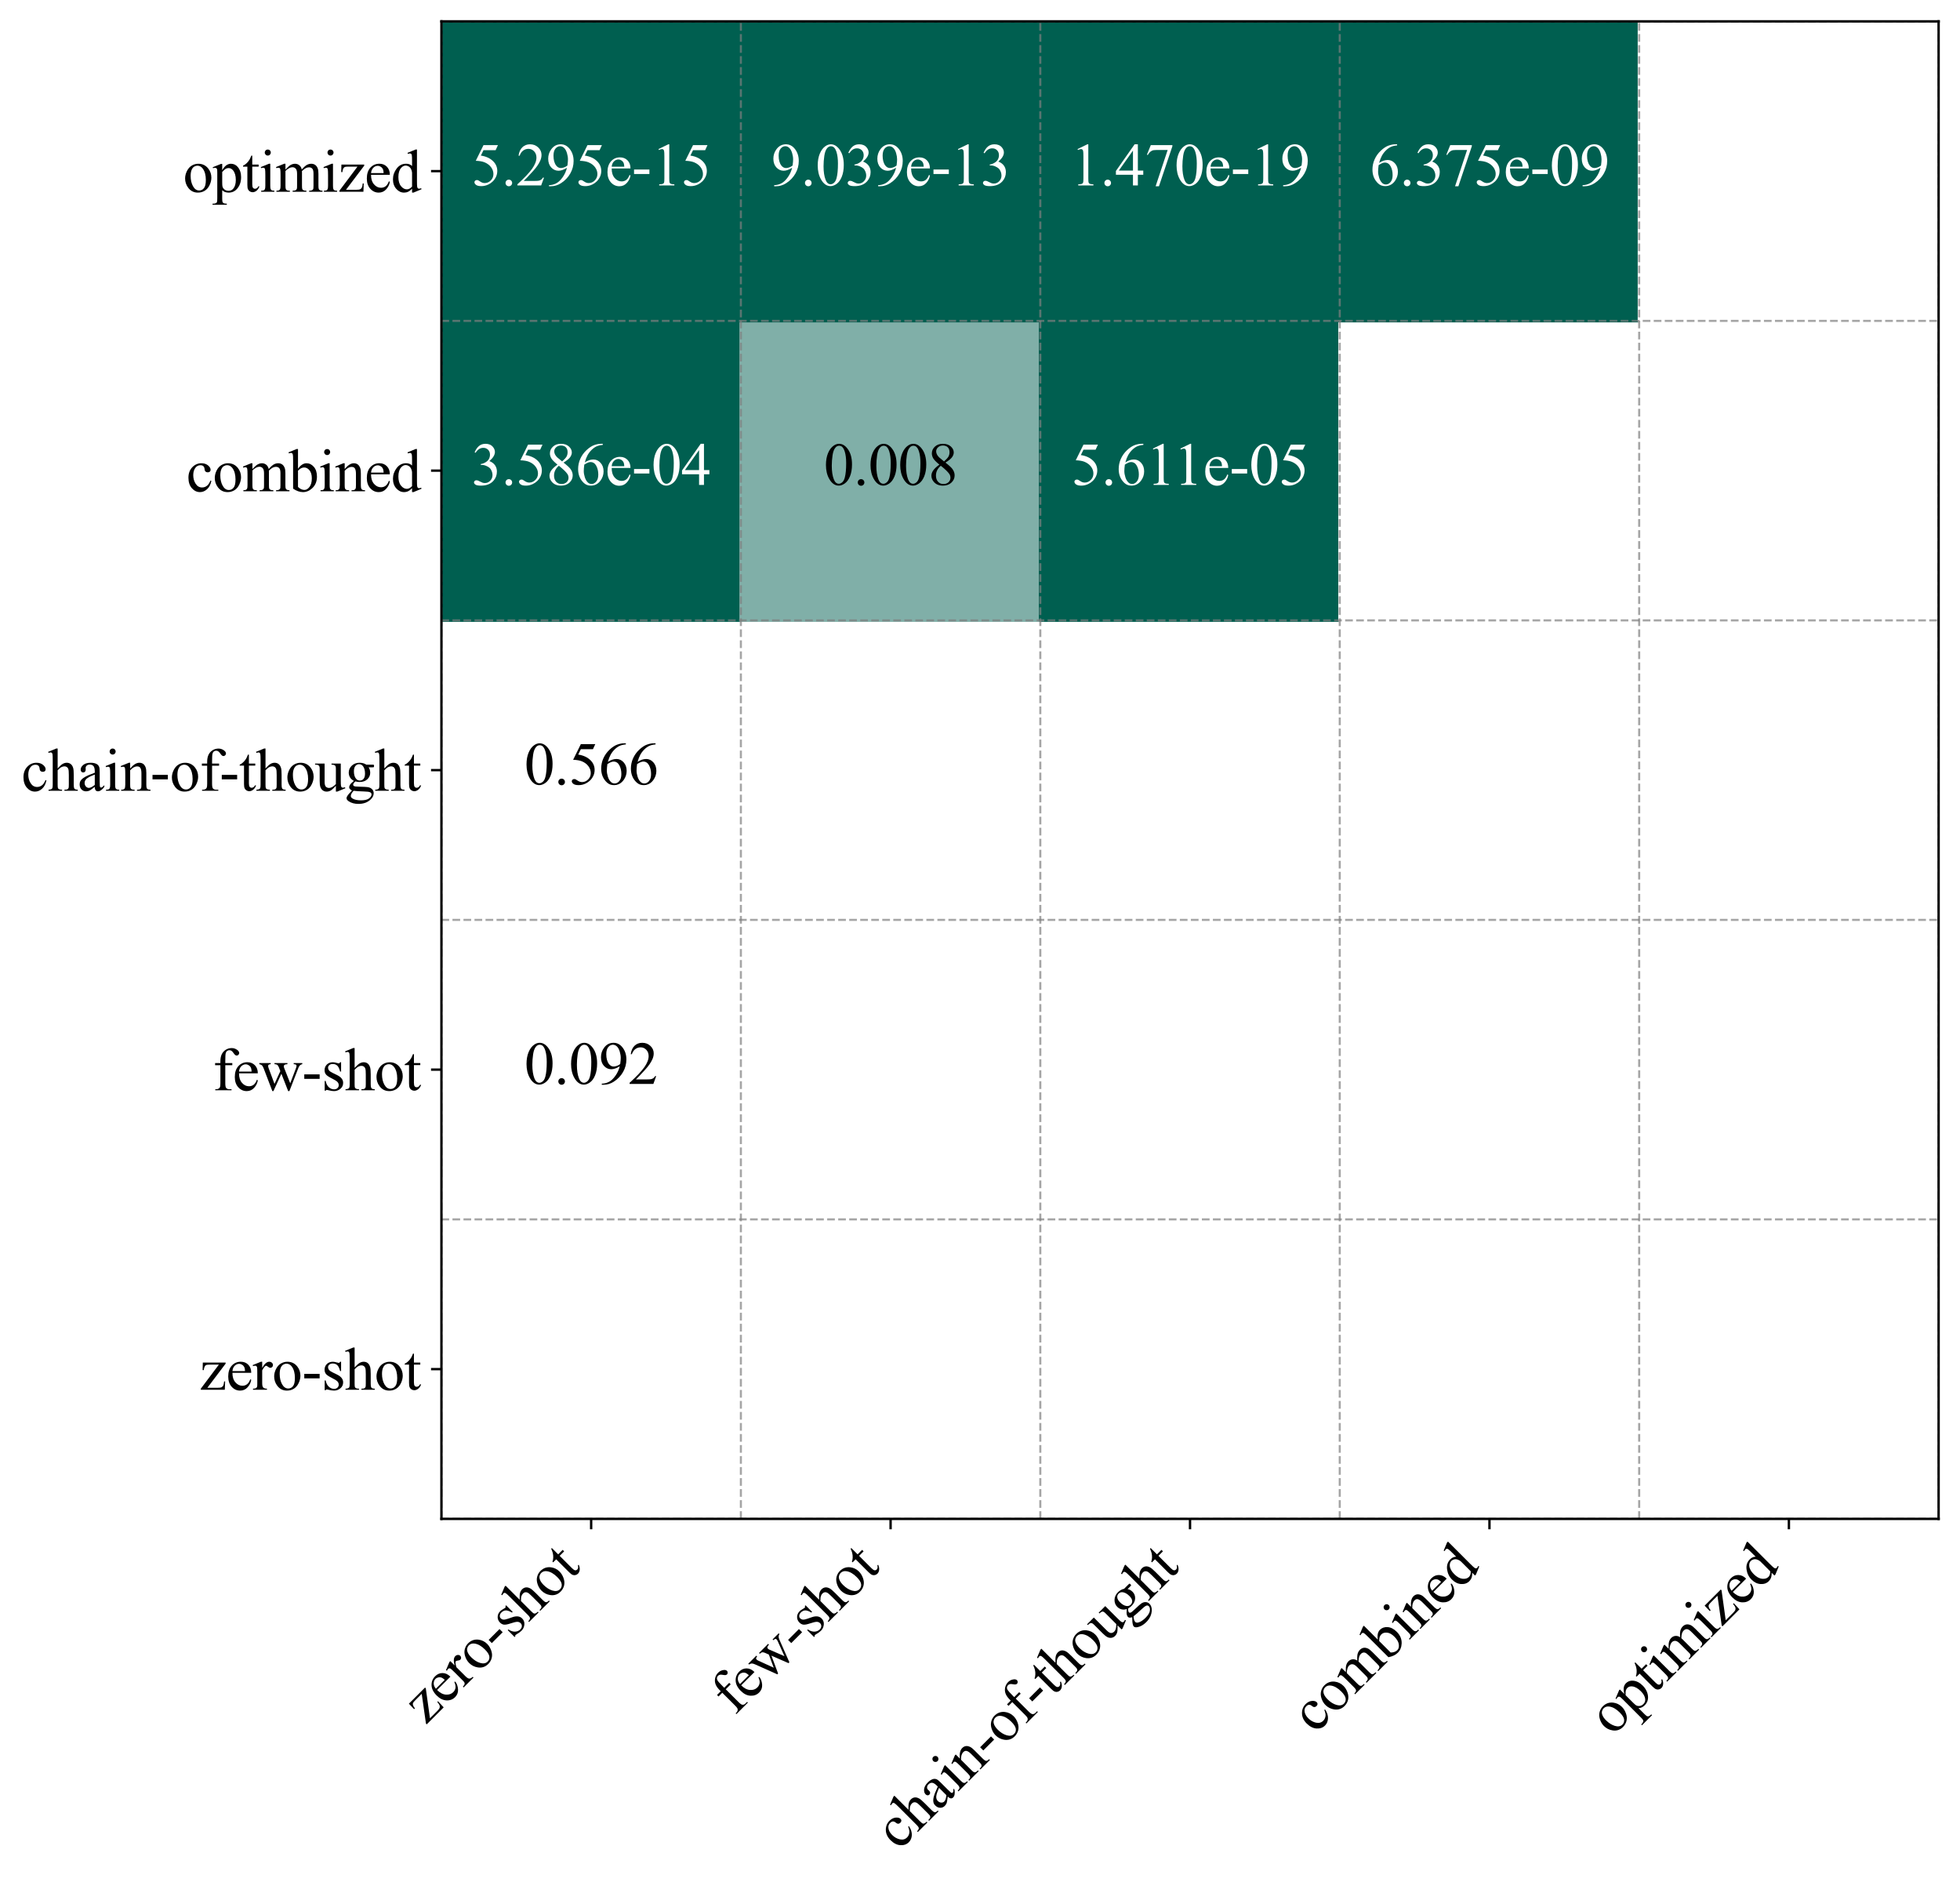 <?xml version="1.0" encoding="utf-8" standalone="no"?>
<!DOCTYPE svg PUBLIC "-//W3C//DTD SVG 1.1//EN"
  "http://www.w3.org/Graphics/SVG/1.1/DTD/svg11.dtd">
<svg xmlns:xlink="http://www.w3.org/1999/xlink" width="659.803pt" height="633.309pt" viewBox="0 0 659.803 633.309" xmlns="http://www.w3.org/2000/svg" version="1.1">
 <defs>
  <style type="text/css">*{stroke-linejoin: round; stroke-linecap: butt}</style>
 </defs>
 <g id="figure_1">
  <g id="patch_1">
   <path d="M 0 633.309 
L 659.803 633.309 
L 659.803 0 
L 0 0 
z
" style="fill: #ffffff"/>
  </g>
  <g id="axes_1">
   <g id="patch_2">
    <path d="M 148.603 511.2 
L 652.603 511.2 
L 652.603 7.2 
L 148.603 7.2 
z
" style="fill: #ffffff"/>
   </g>
   <g id="patch_3">
    <path d="M 148.603 511.2 
L 249.403 511.2 
L 249.403 410.4 
L 148.603 410.4 
z
" clip-path="url(#p867f0e11ac)" style="fill: #ffffff; stroke: #ffffff; stroke-linejoin: miter"/>
   </g>
   <g id="patch_4">
    <path d="M 249.403 511.2 
L 350.203 511.2 
L 350.203 410.4 
L 249.403 410.4 
z
" clip-path="url(#p867f0e11ac)" style="fill: #ffffff; stroke: #ffffff; stroke-linejoin: miter"/>
   </g>
   <g id="patch_5">
    <path d="M 350.203 511.2 
L 451.003 511.2 
L 451.003 410.4 
L 350.203 410.4 
z
" clip-path="url(#p867f0e11ac)" style="fill: #ffffff; stroke: #ffffff; stroke-linejoin: miter"/>
   </g>
   <g id="patch_6">
    <path d="M 451.003 511.2 
L 551.803 511.2 
L 551.803 410.4 
L 451.003 410.4 
z
" clip-path="url(#p867f0e11ac)" style="fill: #ffffff; stroke: #ffffff; stroke-linejoin: miter"/>
   </g>
   <g id="patch_7">
    <path d="M 551.803 511.2 
L 652.603 511.2 
L 652.603 410.4 
L 551.803 410.4 
z
" clip-path="url(#p867f0e11ac)" style="fill: #ffffff; stroke: #ffffff; stroke-linejoin: miter"/>
   </g>
   <g id="patch_8">
    <path d="M 148.603 410.4 
L 249.403 410.4 
L 249.403 309.6 
L 148.603 309.6 
z
" clip-path="url(#p867f0e11ac)" style="fill: #ffffff; stroke: #ffffff; stroke-linejoin: miter"/>
   </g>
   <g id="patch_9">
    <path d="M 249.403 410.4 
L 350.203 410.4 
L 350.203 309.6 
L 249.403 309.6 
z
" clip-path="url(#p867f0e11ac)" style="fill: #ffffff; stroke: #ffffff; stroke-linejoin: miter"/>
   </g>
   <g id="patch_10">
    <path d="M 350.203 410.4 
L 451.003 410.4 
L 451.003 309.6 
L 350.203 309.6 
z
" clip-path="url(#p867f0e11ac)" style="fill: #ffffff; stroke: #ffffff; stroke-linejoin: miter"/>
   </g>
   <g id="patch_11">
    <path d="M 451.003 410.4 
L 551.803 410.4 
L 551.803 309.6 
L 451.003 309.6 
z
" clip-path="url(#p867f0e11ac)" style="fill: #ffffff; stroke: #ffffff; stroke-linejoin: miter"/>
   </g>
   <g id="patch_12">
    <path d="M 551.803 410.4 
L 652.603 410.4 
L 652.603 309.6 
L 551.803 309.6 
z
" clip-path="url(#p867f0e11ac)" style="fill: #ffffff; stroke: #ffffff; stroke-linejoin: miter"/>
   </g>
   <g id="patch_13">
    <path d="M 148.603 309.6 
L 249.403 309.6 
L 249.403 208.8 
L 148.603 208.8 
z
" clip-path="url(#p867f0e11ac)" style="fill: #ffffff; stroke: #ffffff; stroke-linejoin: miter"/>
   </g>
   <g id="patch_14">
    <path d="M 249.403 309.6 
L 350.203 309.6 
L 350.203 208.8 
L 249.403 208.8 
z
" clip-path="url(#p867f0e11ac)" style="fill: #ffffff; stroke: #ffffff; stroke-linejoin: miter"/>
   </g>
   <g id="patch_15">
    <path d="M 350.203 309.6 
L 451.003 309.6 
L 451.003 208.8 
L 350.203 208.8 
z
" clip-path="url(#p867f0e11ac)" style="fill: #ffffff; stroke: #ffffff; stroke-linejoin: miter"/>
   </g>
   <g id="patch_16">
    <path d="M 451.003 309.6 
L 551.803 309.6 
L 551.803 208.8 
L 451.003 208.8 
z
" clip-path="url(#p867f0e11ac)" style="fill: #ffffff; stroke: #ffffff; stroke-linejoin: miter"/>
   </g>
   <g id="patch_17">
    <path d="M 551.803 309.6 
L 652.603 309.6 
L 652.603 208.8 
L 551.803 208.8 
z
" clip-path="url(#p867f0e11ac)" style="fill: #ffffff; stroke: #ffffff; stroke-linejoin: miter"/>
   </g>
   <g id="patch_18">
    <path d="M 148.603 208.8 
L 249.403 208.8 
L 249.403 108 
L 148.603 108 
z
" clip-path="url(#p867f0e11ac)" style="fill: #005f50; stroke: #005f50; stroke-linejoin: miter"/>
   </g>
   <g id="patch_19">
    <path d="M 249.403 208.8 
L 350.203 208.8 
L 350.203 108 
L 249.403 108 
z
" clip-path="url(#p867f0e11ac)" style="fill: #80afa8; stroke: #80afa8; stroke-linejoin: miter"/>
   </g>
   <g id="patch_20">
    <path d="M 350.203 208.8 
L 451.003 208.8 
L 451.003 108 
L 350.203 108 
z
" clip-path="url(#p867f0e11ac)" style="fill: #005f50; stroke: #005f50; stroke-linejoin: miter"/>
   </g>
   <g id="patch_21">
    <path d="M 451.003 208.8 
L 551.803 208.8 
L 551.803 108 
L 451.003 108 
z
" clip-path="url(#p867f0e11ac)" style="fill: #ffffff; stroke: #ffffff; stroke-linejoin: miter"/>
   </g>
   <g id="patch_22">
    <path d="M 551.803 208.8 
L 652.603 208.8 
L 652.603 108 
L 551.803 108 
z
" clip-path="url(#p867f0e11ac)" style="fill: #ffffff; stroke: #ffffff; stroke-linejoin: miter"/>
   </g>
   <g id="patch_23">
    <path d="M 148.603 108 
L 249.403 108 
L 249.403 7.2 
L 148.603 7.2 
z
" clip-path="url(#p867f0e11ac)" style="fill: #005f50; stroke: #005f50; stroke-linejoin: miter"/>
   </g>
   <g id="patch_24">
    <path d="M 249.403 108 
L 350.203 108 
L 350.203 7.2 
L 249.403 7.2 
z
" clip-path="url(#p867f0e11ac)" style="fill: #005f50; stroke: #005f50; stroke-linejoin: miter"/>
   </g>
   <g id="patch_25">
    <path d="M 350.203 108 
L 451.003 108 
L 451.003 7.2 
L 350.203 7.2 
z
" clip-path="url(#p867f0e11ac)" style="fill: #005f50; stroke: #005f50; stroke-linejoin: miter"/>
   </g>
   <g id="patch_26">
    <path d="M 451.003 108 
L 551.803 108 
L 551.803 7.2 
L 451.003 7.2 
z
" clip-path="url(#p867f0e11ac)" style="fill: #005f50; stroke: #005f50; stroke-linejoin: miter"/>
   </g>
   <g id="patch_27">
    <path d="M 551.803 108 
L 652.603 108 
L 652.603 7.2 
L 551.803 7.2 
z
" clip-path="url(#p867f0e11ac)" style="fill: #ffffff; stroke: #ffffff; stroke-linejoin: miter"/>
   </g>
   <g id="matplotlib.axis_1">
    <g id="xtick_1">
     <g id="line2d_1">
      <defs>
       <path id="m996f73c97c" d="M 0 0 
L 0 3.5 
" style="stroke: #000000; stroke-width: 0.8"/>
      </defs>
      <g>
       <use xlink:href="#m996f73c97c" x="199.003" y="511.2" style="stroke: #000000; stroke-width: 0.8"/>
      </g>
     </g>
     <g id="text_1">
      <!-- zero-shot -->
      <g transform="translate(143.358 580.64) rotate(-45) scale(0.2 -0.2)">
       <defs>
        <path id="TimesNewRomanPSMT-7a" d="M 2688 878 
L 2653 0 
L 128 0 
L 128 113 
L 2028 2644 
L 1091 2644 
Q 788 2644 694 2605 
Q 600 2566 541 2456 
Q 456 2300 444 2069 
L 319 2069 
L 338 2863 
L 2738 2863 
L 2738 2747 
L 819 209 
L 1863 209 
Q 2191 209 2308 264 
Q 2425 319 2497 456 
Q 2547 556 2581 878 
L 2688 878 
z
" transform="scale(0.016)"/>
        <path id="TimesNewRomanPSMT-65" d="M 681 1784 
Q 678 1147 991 784 
Q 1303 422 1725 422 
Q 2006 422 2214 576 
Q 2422 731 2563 1106 
L 2659 1044 
Q 2594 616 2278 264 
Q 1963 -88 1488 -88 
Q 972 -88 605 314 
Q 238 716 238 1394 
Q 238 2128 614 2539 
Q 991 2950 1559 2950 
Q 2041 2950 2350 2633 
Q 2659 2316 2659 1784 
L 681 1784 
z
M 681 1966 
L 2006 1966 
Q 1991 2241 1941 2353 
Q 1863 2528 1708 2628 
Q 1553 2728 1384 2728 
Q 1125 2728 920 2526 
Q 716 2325 681 1966 
z
" transform="scale(0.016)"/>
        <path id="TimesNewRomanPSMT-72" d="M 1038 2947 
L 1038 2303 
Q 1397 2947 1775 2947 
Q 1947 2947 2059 2842 
Q 2172 2738 2172 2600 
Q 2172 2478 2090 2393 
Q 2009 2309 1897 2309 
Q 1788 2309 1652 2417 
Q 1516 2525 1450 2525 
Q 1394 2525 1328 2463 
Q 1188 2334 1038 2041 
L 1038 669 
Q 1038 431 1097 309 
Q 1138 225 1241 169 
Q 1344 113 1538 113 
L 1538 0 
L 72 0 
L 72 113 
Q 291 113 397 181 
Q 475 231 506 341 
Q 522 394 522 644 
L 522 1753 
Q 522 2253 501 2348 
Q 481 2444 426 2487 
Q 372 2531 291 2531 
Q 194 2531 72 2484 
L 41 2597 
L 906 2947 
L 1038 2947 
z
" transform="scale(0.016)"/>
        <path id="TimesNewRomanPSMT-6f" d="M 1600 2947 
Q 2250 2947 2644 2453 
Q 2978 2031 2978 1484 
Q 2978 1100 2793 706 
Q 2609 313 2286 112 
Q 1963 -88 1566 -88 
Q 919 -88 538 428 
Q 216 863 216 1403 
Q 216 1797 411 2186 
Q 606 2575 925 2761 
Q 1244 2947 1600 2947 
z
M 1503 2744 
Q 1338 2744 1170 2645 
Q 1003 2547 900 2300 
Q 797 2053 797 1666 
Q 797 1041 1045 587 
Q 1294 134 1700 134 
Q 2003 134 2200 384 
Q 2397 634 2397 1244 
Q 2397 2006 2069 2444 
Q 1847 2744 1503 2744 
z
" transform="scale(0.016)"/>
        <path id="TimesNewRomanPSMT-2d" d="M 259 1672 
L 1875 1672 
L 1875 1200 
L 259 1200 
L 259 1672 
z
" transform="scale(0.016)"/>
        <path id="TimesNewRomanPSMT-73" d="M 2050 2947 
L 2050 1972 
L 1947 1972 
Q 1828 2431 1642 2597 
Q 1456 2763 1169 2763 
Q 950 2763 815 2647 
Q 681 2531 681 2391 
Q 681 2216 781 2091 
Q 878 1963 1175 1819 
L 1631 1597 
Q 2266 1288 2266 781 
Q 2266 391 1970 151 
Q 1675 -88 1309 -88 
Q 1047 -88 709 6 
Q 606 38 541 38 
Q 469 38 428 -44 
L 325 -44 
L 325 978 
L 428 978 
Q 516 541 762 319 
Q 1009 97 1316 97 
Q 1531 97 1667 223 
Q 1803 350 1803 528 
Q 1803 744 1651 891 
Q 1500 1038 1047 1263 
Q 594 1488 453 1669 
Q 313 1847 313 2119 
Q 313 2472 555 2709 
Q 797 2947 1181 2947 
Q 1350 2947 1591 2875 
Q 1750 2828 1803 2828 
Q 1853 2828 1881 2850 
Q 1909 2872 1947 2947 
L 2050 2947 
z
" transform="scale(0.016)"/>
        <path id="TimesNewRomanPSMT-68" d="M 1041 4444 
L 1041 2350 
Q 1388 2731 1591 2839 
Q 1794 2947 1997 2947 
Q 2241 2947 2416 2812 
Q 2591 2678 2675 2391 
Q 2734 2191 2734 1659 
L 2734 647 
Q 2734 375 2778 275 
Q 2809 200 2884 156 
Q 2959 113 3159 113 
L 3159 0 
L 1753 0 
L 1753 113 
L 1819 113 
Q 2019 113 2097 173 
Q 2175 234 2206 353 
Q 2216 403 2216 647 
L 2216 1659 
Q 2216 2128 2167 2275 
Q 2119 2422 2012 2495 
Q 1906 2569 1756 2569 
Q 1603 2569 1437 2487 
Q 1272 2406 1041 2159 
L 1041 647 
Q 1041 353 1073 281 
Q 1106 209 1195 161 
Q 1284 113 1503 113 
L 1503 0 
L 84 0 
L 84 113 
Q 275 113 384 172 
Q 447 203 484 290 
Q 522 378 522 647 
L 522 3238 
Q 522 3728 498 3840 
Q 475 3953 426 3993 
Q 378 4034 297 4034 
Q 231 4034 84 3984 
L 41 4094 
L 897 4444 
L 1041 4444 
z
" transform="scale(0.016)"/>
        <path id="TimesNewRomanPSMT-74" d="M 1031 3803 
L 1031 2863 
L 1700 2863 
L 1700 2644 
L 1031 2644 
L 1031 788 
Q 1031 509 1111 412 
Q 1191 316 1316 316 
Q 1419 316 1516 380 
Q 1613 444 1666 569 
L 1788 569 
Q 1678 263 1478 108 
Q 1278 -47 1066 -47 
Q 922 -47 784 33 
Q 647 113 581 261 
Q 516 409 516 719 
L 516 2644 
L 63 2644 
L 63 2747 
Q 234 2816 414 2980 
Q 594 3144 734 3369 
Q 806 3488 934 3803 
L 1031 3803 
z
" transform="scale(0.016)"/>
       </defs>
       <use xlink:href="#TimesNewRomanPSMT-7a"/>
       <use xlink:href="#TimesNewRomanPSMT-65" x="44.385"/>
       <use xlink:href="#TimesNewRomanPSMT-72" x="88.77"/>
       <use xlink:href="#TimesNewRomanPSMT-6f" x="122.07"/>
       <use xlink:href="#TimesNewRomanPSMT-2d" x="172.07"/>
       <use xlink:href="#TimesNewRomanPSMT-73" x="205.371"/>
       <use xlink:href="#TimesNewRomanPSMT-68" x="244.287"/>
       <use xlink:href="#TimesNewRomanPSMT-6f" x="294.287"/>
       <use xlink:href="#TimesNewRomanPSMT-74" x="344.287"/>
      </g>
     </g>
    </g>
    <g id="xtick_2">
     <g id="line2d_2">
      <g>
       <use xlink:href="#m996f73c97c" x="299.803" y="511.2" style="stroke: #000000; stroke-width: 0.8"/>
      </g>
     </g>
     <g id="text_2">
      <!-- few-shot -->
      <g transform="translate(247.294 577.504) rotate(-45) scale(0.2 -0.2)">
       <defs>
        <path id="TimesNewRomanPSMT-66" d="M 1319 2638 
L 1319 756 
Q 1319 356 1406 250 
Q 1522 113 1716 113 
L 1975 113 
L 1975 0 
L 266 0 
L 266 113 
L 394 113 
Q 519 113 622 175 
Q 725 238 764 344 
Q 803 450 803 756 
L 803 2638 
L 247 2638 
L 247 2863 
L 803 2863 
L 803 3050 
Q 803 3478 940 3775 
Q 1078 4072 1361 4255 
Q 1644 4438 1997 4438 
Q 2325 4438 2600 4225 
Q 2781 4084 2781 3909 
Q 2781 3816 2700 3733 
Q 2619 3650 2525 3650 
Q 2453 3650 2373 3701 
Q 2294 3753 2178 3923 
Q 2063 4094 1966 4153 
Q 1869 4213 1750 4213 
Q 1606 4213 1506 4136 
Q 1406 4059 1362 3898 
Q 1319 3738 1319 3069 
L 1319 2863 
L 2056 2863 
L 2056 2638 
L 1319 2638 
z
" transform="scale(0.016)"/>
        <path id="TimesNewRomanPSMT-77" d="M 41 2863 
L 1241 2863 
L 1241 2747 
Q 1075 2734 1023 2687 
Q 972 2641 972 2553 
Q 972 2456 1025 2319 
L 1638 672 
L 2253 2013 
L 2091 2434 
Q 2016 2622 1894 2694 
Q 1825 2738 1638 2747 
L 1638 2863 
L 3000 2863 
L 3000 2747 
Q 2775 2738 2681 2666 
Q 2619 2616 2619 2506 
Q 2619 2444 2644 2378 
L 3294 734 
L 3897 2319 
Q 3959 2488 3959 2588 
Q 3959 2647 3898 2694 
Q 3838 2741 3659 2747 
L 3659 2863 
L 4563 2863 
L 4563 2747 
Q 4291 2706 4163 2378 
L 3206 -88 
L 3078 -88 
L 2363 1741 
L 1528 -88 
L 1413 -88 
L 494 2319 
Q 403 2547 315 2626 
Q 228 2706 41 2747 
L 41 2863 
z
" transform="scale(0.016)"/>
       </defs>
       <use xlink:href="#TimesNewRomanPSMT-66"/>
       <use xlink:href="#TimesNewRomanPSMT-65" x="33.301"/>
       <use xlink:href="#TimesNewRomanPSMT-77" x="77.686"/>
       <use xlink:href="#TimesNewRomanPSMT-2d" x="149.902"/>
       <use xlink:href="#TimesNewRomanPSMT-73" x="183.203"/>
       <use xlink:href="#TimesNewRomanPSMT-68" x="222.119"/>
       <use xlink:href="#TimesNewRomanPSMT-6f" x="272.119"/>
       <use xlink:href="#TimesNewRomanPSMT-74" x="322.119"/>
      </g>
     </g>
    </g>
    <g id="xtick_3">
     <g id="line2d_3">
      <g>
       <use xlink:href="#m996f73c97c" x="400.603" y="511.2" style="stroke: #000000; stroke-width: 0.8"/>
      </g>
     </g>
     <g id="text_3">
      <!-- chain-of-thought -->
      <g transform="translate(302.514 623.057) rotate(-45) scale(0.2 -0.2)">
       <defs>
        <path id="TimesNewRomanPSMT-63" d="M 2631 1088 
Q 2516 522 2178 217 
Q 1841 -88 1431 -88 
Q 944 -88 581 321 
Q 219 731 219 1428 
Q 219 2103 620 2525 
Q 1022 2947 1584 2947 
Q 2006 2947 2278 2723 
Q 2550 2500 2550 2259 
Q 2550 2141 2473 2067 
Q 2397 1994 2259 1994 
Q 2075 1994 1981 2113 
Q 1928 2178 1911 2362 
Q 1894 2547 1784 2644 
Q 1675 2738 1481 2738 
Q 1169 2738 978 2506 
Q 725 2200 725 1697 
Q 725 1184 976 792 
Q 1228 400 1656 400 
Q 1963 400 2206 609 
Q 2378 753 2541 1131 
L 2631 1088 
z
" transform="scale(0.016)"/>
        <path id="TimesNewRomanPSMT-61" d="M 1822 413 
Q 1381 72 1269 19 
Q 1100 -59 909 -59 
Q 613 -59 420 144 
Q 228 347 228 678 
Q 228 888 322 1041 
Q 450 1253 767 1440 
Q 1084 1628 1822 1897 
L 1822 2009 
Q 1822 2438 1686 2597 
Q 1550 2756 1291 2756 
Q 1094 2756 978 2650 
Q 859 2544 859 2406 
L 866 2225 
Q 866 2081 792 2003 
Q 719 1925 600 1925 
Q 484 1925 411 2006 
Q 338 2088 338 2228 
Q 338 2497 613 2722 
Q 888 2947 1384 2947 
Q 1766 2947 2009 2819 
Q 2194 2722 2281 2516 
Q 2338 2381 2338 1966 
L 2338 994 
Q 2338 584 2353 492 
Q 2369 400 2405 369 
Q 2441 338 2488 338 
Q 2538 338 2575 359 
Q 2641 400 2828 588 
L 2828 413 
Q 2478 -56 2159 -56 
Q 2006 -56 1915 50 
Q 1825 156 1822 413 
z
M 1822 616 
L 1822 1706 
Q 1350 1519 1213 1441 
Q 966 1303 859 1153 
Q 753 1003 753 825 
Q 753 600 887 451 
Q 1022 303 1197 303 
Q 1434 303 1822 616 
z
" transform="scale(0.016)"/>
        <path id="TimesNewRomanPSMT-69" d="M 928 4444 
Q 1059 4444 1151 4351 
Q 1244 4259 1244 4128 
Q 1244 3997 1151 3903 
Q 1059 3809 928 3809 
Q 797 3809 703 3903 
Q 609 3997 609 4128 
Q 609 4259 701 4351 
Q 794 4444 928 4444 
z
M 1188 2947 
L 1188 647 
Q 1188 378 1227 289 
Q 1266 200 1342 156 
Q 1419 113 1622 113 
L 1622 0 
L 231 0 
L 231 113 
Q 441 113 512 153 
Q 584 194 626 287 
Q 669 381 669 647 
L 669 1750 
Q 669 2216 641 2353 
Q 619 2453 572 2492 
Q 525 2531 444 2531 
Q 356 2531 231 2484 
L 188 2597 
L 1050 2947 
L 1188 2947 
z
" transform="scale(0.016)"/>
        <path id="TimesNewRomanPSMT-6e" d="M 1034 2341 
Q 1538 2947 1994 2947 
Q 2228 2947 2397 2830 
Q 2566 2713 2666 2444 
Q 2734 2256 2734 1869 
L 2734 647 
Q 2734 375 2778 278 
Q 2813 200 2889 156 
Q 2966 113 3172 113 
L 3172 0 
L 1756 0 
L 1756 113 
L 1816 113 
Q 2016 113 2095 173 
Q 2175 234 2206 353 
Q 2219 400 2219 647 
L 2219 1819 
Q 2219 2209 2117 2386 
Q 2016 2563 1775 2563 
Q 1403 2563 1034 2156 
L 1034 647 
Q 1034 356 1069 288 
Q 1113 197 1189 155 
Q 1266 113 1500 113 
L 1500 0 
L 84 0 
L 84 113 
L 147 113 
Q 366 113 442 223 
Q 519 334 519 647 
L 519 1709 
Q 519 2225 495 2337 
Q 472 2450 423 2490 
Q 375 2531 294 2531 
Q 206 2531 84 2484 
L 38 2597 
L 900 2947 
L 1034 2947 
L 1034 2341 
z
" transform="scale(0.016)"/>
        <path id="TimesNewRomanPSMT-75" d="M 2709 2863 
L 2709 1128 
Q 2709 631 2732 520 
Q 2756 409 2807 365 
Q 2859 322 2928 322 
Q 3025 322 3147 375 
L 3191 266 
L 2334 -88 
L 2194 -88 
L 2194 519 
Q 1825 119 1631 15 
Q 1438 -88 1222 -88 
Q 981 -88 804 51 
Q 628 191 559 409 
Q 491 628 491 1028 
L 491 2306 
Q 491 2509 447 2587 
Q 403 2666 317 2708 
Q 231 2750 6 2747 
L 6 2863 
L 1009 2863 
L 1009 947 
Q 1009 547 1148 422 
Q 1288 297 1484 297 
Q 1619 297 1789 381 
Q 1959 466 2194 703 
L 2194 2325 
Q 2194 2569 2105 2655 
Q 2016 2741 1734 2747 
L 1734 2863 
L 2709 2863 
z
" transform="scale(0.016)"/>
        <path id="TimesNewRomanPSMT-67" d="M 966 1044 
Q 703 1172 562 1401 
Q 422 1631 422 1909 
Q 422 2334 742 2640 
Q 1063 2947 1563 2947 
Q 1972 2947 2272 2747 
L 2878 2747 
Q 3013 2747 3034 2739 
Q 3056 2731 3066 2713 
Q 3084 2684 3084 2613 
Q 3084 2531 3069 2500 
Q 3059 2484 3036 2475 
Q 3013 2466 2878 2466 
L 2506 2466 
Q 2681 2241 2681 1891 
Q 2681 1491 2375 1206 
Q 2069 922 1553 922 
Q 1341 922 1119 984 
Q 981 866 932 777 
Q 884 688 884 625 
Q 884 572 936 522 
Q 988 472 1138 450 
Q 1225 438 1575 428 
Q 2219 413 2409 384 
Q 2700 344 2873 169 
Q 3047 -6 3047 -263 
Q 3047 -616 2716 -925 
Q 2228 -1381 1444 -1381 
Q 841 -1381 425 -1109 
Q 191 -953 191 -784 
Q 191 -709 225 -634 
Q 278 -519 444 -313 
Q 466 -284 763 25 
Q 600 122 533 198 
Q 466 275 466 372 
Q 466 481 555 628 
Q 644 775 966 1044 
z
M 1509 2797 
Q 1278 2797 1122 2612 
Q 966 2428 966 2047 
Q 966 1553 1178 1281 
Q 1341 1075 1591 1075 
Q 1828 1075 1981 1253 
Q 2134 1431 2134 1813 
Q 2134 2309 1919 2591 
Q 1759 2797 1509 2797 
z
M 934 0 
Q 788 -159 713 -296 
Q 638 -434 638 -550 
Q 638 -700 819 -813 
Q 1131 -1006 1722 -1006 
Q 2284 -1006 2551 -807 
Q 2819 -609 2819 -384 
Q 2819 -222 2659 -153 
Q 2497 -84 2016 -72 
Q 1313 -53 934 0 
z
" transform="scale(0.016)"/>
       </defs>
       <use xlink:href="#TimesNewRomanPSMT-63"/>
       <use xlink:href="#TimesNewRomanPSMT-68" x="44.385"/>
       <use xlink:href="#TimesNewRomanPSMT-61" x="94.385"/>
       <use xlink:href="#TimesNewRomanPSMT-69" x="138.77"/>
       <use xlink:href="#TimesNewRomanPSMT-6e" x="166.553"/>
       <use xlink:href="#TimesNewRomanPSMT-2d" x="216.553"/>
       <use xlink:href="#TimesNewRomanPSMT-6f" x="249.854"/>
       <use xlink:href="#TimesNewRomanPSMT-66" x="299.854"/>
       <use xlink:href="#TimesNewRomanPSMT-2d" x="333.154"/>
       <use xlink:href="#TimesNewRomanPSMT-74" x="366.455"/>
       <use xlink:href="#TimesNewRomanPSMT-68" x="394.238"/>
       <use xlink:href="#TimesNewRomanPSMT-6f" x="444.238"/>
       <use xlink:href="#TimesNewRomanPSMT-75" x="494.238"/>
       <use xlink:href="#TimesNewRomanPSMT-67" x="544.238"/>
       <use xlink:href="#TimesNewRomanPSMT-68" x="594.238"/>
       <use xlink:href="#TimesNewRomanPSMT-74" x="644.238"/>
      </g>
     </g>
    </g>
    <g id="xtick_4">
     <g id="line2d_4">
      <g>
       <use xlink:href="#m996f73c97c" x="501.403" y="511.2" style="stroke: #000000; stroke-width: 0.8"/>
      </g>
     </g>
     <g id="text_4">
      <!-- combined -->
      <g transform="translate(442.609 583.789) rotate(-45) scale(0.2 -0.2)">
       <defs>
        <path id="TimesNewRomanPSMT-6d" d="M 1050 2338 
Q 1363 2650 1419 2697 
Q 1559 2816 1721 2881 
Q 1884 2947 2044 2947 
Q 2313 2947 2506 2790 
Q 2700 2634 2766 2338 
Q 3088 2713 3309 2830 
Q 3531 2947 3766 2947 
Q 3994 2947 4170 2830 
Q 4347 2713 4450 2447 
Q 4519 2266 4519 1878 
L 4519 647 
Q 4519 378 4559 278 
Q 4591 209 4675 161 
Q 4759 113 4950 113 
L 4950 0 
L 3538 0 
L 3538 113 
L 3597 113 
Q 3781 113 3884 184 
Q 3956 234 3988 344 
Q 4000 397 4000 647 
L 4000 1878 
Q 4000 2228 3916 2372 
Q 3794 2572 3525 2572 
Q 3359 2572 3192 2489 
Q 3025 2406 2788 2181 
L 2781 2147 
L 2788 2013 
L 2788 647 
Q 2788 353 2820 281 
Q 2853 209 2943 161 
Q 3034 113 3253 113 
L 3253 0 
L 1806 0 
L 1806 113 
Q 2044 113 2133 169 
Q 2222 225 2256 338 
Q 2272 391 2272 647 
L 2272 1878 
Q 2272 2228 2169 2381 
Q 2031 2581 1784 2581 
Q 1616 2581 1450 2491 
Q 1191 2353 1050 2181 
L 1050 647 
Q 1050 366 1089 281 
Q 1128 197 1204 155 
Q 1281 113 1516 113 
L 1516 0 
L 100 0 
L 100 113 
Q 297 113 375 155 
Q 453 197 493 289 
Q 534 381 534 647 
L 534 1741 
Q 534 2213 506 2350 
Q 484 2453 437 2492 
Q 391 2531 309 2531 
Q 222 2531 100 2484 
L 53 2597 
L 916 2947 
L 1050 2947 
L 1050 2338 
z
" transform="scale(0.016)"/>
        <path id="TimesNewRomanPSMT-62" d="M 984 2369 
Q 1400 2947 1881 2947 
Q 2322 2947 2650 2570 
Q 2978 2194 2978 1541 
Q 2978 778 2472 313 
Q 2038 -88 1503 -88 
Q 1253 -88 995 3 
Q 738 94 469 275 
L 469 3241 
Q 469 3728 445 3840 
Q 422 3953 372 3993 
Q 322 4034 247 4034 
Q 159 4034 28 3984 
L -16 4094 
L 844 4444 
L 984 4444 
L 984 2369 
z
M 984 2169 
L 984 456 
Q 1144 300 1314 220 
Q 1484 141 1663 141 
Q 1947 141 2192 453 
Q 2438 766 2438 1363 
Q 2438 1913 2192 2208 
Q 1947 2503 1634 2503 
Q 1469 2503 1303 2419 
Q 1178 2356 984 2169 
z
" transform="scale(0.016)"/>
        <path id="TimesNewRomanPSMT-64" d="M 2222 322 
Q 2013 103 1813 7 
Q 1613 -88 1381 -88 
Q 913 -88 563 304 
Q 213 697 213 1313 
Q 213 1928 600 2439 
Q 988 2950 1597 2950 
Q 1975 2950 2222 2709 
L 2222 3238 
Q 2222 3728 2198 3840 
Q 2175 3953 2125 3993 
Q 2075 4034 2000 4034 
Q 1919 4034 1784 3984 
L 1744 4094 
L 2597 4444 
L 2738 4444 
L 2738 1134 
Q 2738 631 2761 520 
Q 2784 409 2836 365 
Q 2888 322 2956 322 
Q 3041 322 3181 375 
L 3216 266 
L 2366 -88 
L 2222 -88 
L 2222 322 
z
M 2222 541 
L 2222 2016 
Q 2203 2228 2109 2403 
Q 2016 2578 1861 2667 
Q 1706 2756 1559 2756 
Q 1284 2756 1069 2509 
Q 784 2184 784 1559 
Q 784 928 1059 592 
Q 1334 256 1672 256 
Q 1956 256 2222 541 
z
" transform="scale(0.016)"/>
       </defs>
       <use xlink:href="#TimesNewRomanPSMT-63"/>
       <use xlink:href="#TimesNewRomanPSMT-6f" x="44.385"/>
       <use xlink:href="#TimesNewRomanPSMT-6d" x="94.385"/>
       <use xlink:href="#TimesNewRomanPSMT-62" x="172.168"/>
       <use xlink:href="#TimesNewRomanPSMT-69" x="222.168"/>
       <use xlink:href="#TimesNewRomanPSMT-6e" x="249.951"/>
       <use xlink:href="#TimesNewRomanPSMT-65" x="299.951"/>
       <use xlink:href="#TimesNewRomanPSMT-64" x="344.336"/>
      </g>
     </g>
    </g>
    <g id="xtick_5">
     <g id="line2d_5">
      <g>
       <use xlink:href="#m996f73c97c" x="602.203" y="511.2" style="stroke: #000000; stroke-width: 0.8"/>
      </g>
     </g>
     <g id="text_5">
      <!-- optimized -->
      <g transform="translate(542.623 584.575) rotate(-45) scale(0.2 -0.2)">
       <defs>
        <path id="TimesNewRomanPSMT-70" d="M -6 2578 
L 875 2934 
L 994 2934 
L 994 2266 
Q 1216 2644 1439 2795 
Q 1663 2947 1909 2947 
Q 2341 2947 2628 2609 
Q 2981 2197 2981 1534 
Q 2981 794 2556 309 
Q 2206 -88 1675 -88 
Q 1444 -88 1275 -22 
Q 1150 25 994 166 
L 994 -706 
Q 994 -1000 1030 -1079 
Q 1066 -1159 1155 -1206 
Q 1244 -1253 1478 -1253 
L 1478 -1369 
L -22 -1369 
L -22 -1253 
L 56 -1253 
Q 228 -1256 350 -1188 
Q 409 -1153 442 -1076 
Q 475 -1000 475 -688 
L 475 2019 
Q 475 2297 450 2372 
Q 425 2447 370 2484 
Q 316 2522 222 2522 
Q 147 2522 31 2478 
L -6 2578 
z
M 994 2081 
L 994 1013 
Q 994 666 1022 556 
Q 1066 375 1236 237 
Q 1406 100 1666 100 
Q 1978 100 2172 344 
Q 2425 663 2425 1241 
Q 2425 1897 2138 2250 
Q 1938 2494 1663 2494 
Q 1513 2494 1366 2419 
Q 1253 2363 994 2081 
z
" transform="scale(0.016)"/>
       </defs>
       <use xlink:href="#TimesNewRomanPSMT-6f"/>
       <use xlink:href="#TimesNewRomanPSMT-70" x="50"/>
       <use xlink:href="#TimesNewRomanPSMT-74" x="100"/>
       <use xlink:href="#TimesNewRomanPSMT-69" x="127.783"/>
       <use xlink:href="#TimesNewRomanPSMT-6d" x="155.566"/>
       <use xlink:href="#TimesNewRomanPSMT-69" x="233.35"/>
       <use xlink:href="#TimesNewRomanPSMT-7a" x="261.133"/>
       <use xlink:href="#TimesNewRomanPSMT-65" x="305.518"/>
       <use xlink:href="#TimesNewRomanPSMT-64" x="349.902"/>
      </g>
     </g>
    </g>
    <g id="xtick_6">
     <g id="line2d_6">
      <path d="M 148.603 511.2 
L 148.603 7.2 
" clip-path="url(#p867f0e11ac)" style="fill: none; stroke-dasharray: 2.59,1.12; stroke-dashoffset: 0; stroke: #808080; stroke-opacity: 0.7; stroke-width: 0.7"/>
     </g>
    </g>
    <g id="xtick_7">
     <g id="line2d_7">
      <path d="M 249.403 511.2 
L 249.403 7.2 
" clip-path="url(#p867f0e11ac)" style="fill: none; stroke-dasharray: 2.59,1.12; stroke-dashoffset: 0; stroke: #808080; stroke-opacity: 0.7; stroke-width: 0.7"/>
     </g>
    </g>
    <g id="xtick_8">
     <g id="line2d_8">
      <path d="M 350.203 511.2 
L 350.203 7.2 
" clip-path="url(#p867f0e11ac)" style="fill: none; stroke-dasharray: 2.59,1.12; stroke-dashoffset: 0; stroke: #808080; stroke-opacity: 0.7; stroke-width: 0.7"/>
     </g>
    </g>
    <g id="xtick_9">
     <g id="line2d_9">
      <path d="M 451.003 511.2 
L 451.003 7.2 
" clip-path="url(#p867f0e11ac)" style="fill: none; stroke-dasharray: 2.59,1.12; stroke-dashoffset: 0; stroke: #808080; stroke-opacity: 0.7; stroke-width: 0.7"/>
     </g>
    </g>
    <g id="xtick_10">
     <g id="line2d_10">
      <path d="M 551.803 511.2 
L 551.803 7.2 
" clip-path="url(#p867f0e11ac)" style="fill: none; stroke-dasharray: 2.59,1.12; stroke-dashoffset: 0; stroke: #808080; stroke-opacity: 0.7; stroke-width: 0.7"/>
     </g>
    </g>
    <g id="xtick_11">
     <g id="line2d_11">
      <path d="M 652.603 511.2 
L 652.603 7.2 
" clip-path="url(#p867f0e11ac)" style="fill: none; stroke-dasharray: 2.59,1.12; stroke-dashoffset: 0; stroke: #808080; stroke-opacity: 0.7; stroke-width: 0.7"/>
     </g>
    </g>
   </g>
   <g id="matplotlib.axis_2">
    <g id="ytick_1">
     <g id="line2d_12">
      <defs>
       <path id="m41d28808ae" d="M 0 0 
L -3.5 0 
" style="stroke: #000000; stroke-width: 0.8"/>
      </defs>
      <g>
       <use xlink:href="#m41d28808ae" x="148.603" y="460.8" style="stroke: #000000; stroke-width: 0.8"/>
      </g>
     </g>
     <g id="text_6">
      <!-- zero-shot -->
      <g transform="translate(67.188 467.744) scale(0.2 -0.2)">
       <use xlink:href="#TimesNewRomanPSMT-7a"/>
       <use xlink:href="#TimesNewRomanPSMT-65" x="44.385"/>
       <use xlink:href="#TimesNewRomanPSMT-72" x="88.77"/>
       <use xlink:href="#TimesNewRomanPSMT-6f" x="122.07"/>
       <use xlink:href="#TimesNewRomanPSMT-2d" x="172.07"/>
       <use xlink:href="#TimesNewRomanPSMT-73" x="205.371"/>
       <use xlink:href="#TimesNewRomanPSMT-68" x="244.287"/>
       <use xlink:href="#TimesNewRomanPSMT-6f" x="294.287"/>
       <use xlink:href="#TimesNewRomanPSMT-74" x="344.287"/>
      </g>
     </g>
    </g>
    <g id="ytick_2">
     <g id="line2d_13">
      <g>
       <use xlink:href="#m41d28808ae" x="148.603" y="360" style="stroke: #000000; stroke-width: 0.8"/>
      </g>
     </g>
     <g id="text_7">
      <!-- few-shot -->
      <g transform="translate(71.622 366.944) scale(0.2 -0.2)">
       <use xlink:href="#TimesNewRomanPSMT-66"/>
       <use xlink:href="#TimesNewRomanPSMT-65" x="33.301"/>
       <use xlink:href="#TimesNewRomanPSMT-77" x="77.686"/>
       <use xlink:href="#TimesNewRomanPSMT-2d" x="149.902"/>
       <use xlink:href="#TimesNewRomanPSMT-73" x="183.203"/>
       <use xlink:href="#TimesNewRomanPSMT-68" x="222.119"/>
       <use xlink:href="#TimesNewRomanPSMT-6f" x="272.119"/>
       <use xlink:href="#TimesNewRomanPSMT-74" x="322.119"/>
      </g>
     </g>
    </g>
    <g id="ytick_3">
     <g id="line2d_14">
      <g>
       <use xlink:href="#m41d28808ae" x="148.603" y="259.2" style="stroke: #000000; stroke-width: 0.8"/>
      </g>
     </g>
     <g id="text_8">
      <!-- chain-of-thought -->
      <g transform="translate(7.2 266.144) scale(0.2 -0.2)">
       <use xlink:href="#TimesNewRomanPSMT-63"/>
       <use xlink:href="#TimesNewRomanPSMT-68" x="44.385"/>
       <use xlink:href="#TimesNewRomanPSMT-61" x="94.385"/>
       <use xlink:href="#TimesNewRomanPSMT-69" x="138.77"/>
       <use xlink:href="#TimesNewRomanPSMT-6e" x="166.553"/>
       <use xlink:href="#TimesNewRomanPSMT-2d" x="216.553"/>
       <use xlink:href="#TimesNewRomanPSMT-6f" x="249.854"/>
       <use xlink:href="#TimesNewRomanPSMT-66" x="299.854"/>
       <use xlink:href="#TimesNewRomanPSMT-2d" x="333.154"/>
       <use xlink:href="#TimesNewRomanPSMT-74" x="366.455"/>
       <use xlink:href="#TimesNewRomanPSMT-68" x="394.238"/>
       <use xlink:href="#TimesNewRomanPSMT-6f" x="444.238"/>
       <use xlink:href="#TimesNewRomanPSMT-75" x="494.238"/>
       <use xlink:href="#TimesNewRomanPSMT-67" x="544.238"/>
       <use xlink:href="#TimesNewRomanPSMT-68" x="594.238"/>
       <use xlink:href="#TimesNewRomanPSMT-74" x="644.238"/>
      </g>
     </g>
    </g>
    <g id="ytick_4">
     <g id="line2d_15">
      <g>
       <use xlink:href="#m41d28808ae" x="148.603" y="158.4" style="stroke: #000000; stroke-width: 0.8"/>
      </g>
     </g>
     <g id="text_9">
      <!-- combined -->
      <g transform="translate(62.734 165.344) scale(0.2 -0.2)">
       <use xlink:href="#TimesNewRomanPSMT-63"/>
       <use xlink:href="#TimesNewRomanPSMT-6f" x="44.385"/>
       <use xlink:href="#TimesNewRomanPSMT-6d" x="94.385"/>
       <use xlink:href="#TimesNewRomanPSMT-62" x="172.168"/>
       <use xlink:href="#TimesNewRomanPSMT-69" x="222.168"/>
       <use xlink:href="#TimesNewRomanPSMT-6e" x="249.951"/>
       <use xlink:href="#TimesNewRomanPSMT-65" x="299.951"/>
       <use xlink:href="#TimesNewRomanPSMT-64" x="344.336"/>
      </g>
     </g>
    </g>
    <g id="ytick_5">
     <g id="line2d_16">
      <g>
       <use xlink:href="#m41d28808ae" x="148.603" y="57.6" style="stroke: #000000; stroke-width: 0.8"/>
      </g>
     </g>
     <g id="text_10">
      <!-- optimized -->
      <g transform="translate(61.622 64.544) scale(0.2 -0.2)">
       <use xlink:href="#TimesNewRomanPSMT-6f"/>
       <use xlink:href="#TimesNewRomanPSMT-70" x="50"/>
       <use xlink:href="#TimesNewRomanPSMT-74" x="100"/>
       <use xlink:href="#TimesNewRomanPSMT-69" x="127.783"/>
       <use xlink:href="#TimesNewRomanPSMT-6d" x="155.566"/>
       <use xlink:href="#TimesNewRomanPSMT-69" x="233.35"/>
       <use xlink:href="#TimesNewRomanPSMT-7a" x="261.133"/>
       <use xlink:href="#TimesNewRomanPSMT-65" x="305.518"/>
       <use xlink:href="#TimesNewRomanPSMT-64" x="349.902"/>
      </g>
     </g>
    </g>
    <g id="ytick_6">
     <g id="line2d_17">
      <path d="M 148.603 511.2 
L 652.603 511.2 
" clip-path="url(#p867f0e11ac)" style="fill: none; stroke-dasharray: 2.59,1.12; stroke-dashoffset: 0; stroke: #808080; stroke-opacity: 0.7; stroke-width: 0.7"/>
     </g>
    </g>
    <g id="ytick_7">
     <g id="line2d_18">
      <path d="M 148.603 410.4 
L 652.603 410.4 
" clip-path="url(#p867f0e11ac)" style="fill: none; stroke-dasharray: 2.59,1.12; stroke-dashoffset: 0; stroke: #808080; stroke-opacity: 0.7; stroke-width: 0.7"/>
     </g>
    </g>
    <g id="ytick_8">
     <g id="line2d_19">
      <path d="M 148.603 309.6 
L 652.603 309.6 
" clip-path="url(#p867f0e11ac)" style="fill: none; stroke-dasharray: 2.59,1.12; stroke-dashoffset: 0; stroke: #808080; stroke-opacity: 0.7; stroke-width: 0.7"/>
     </g>
    </g>
    <g id="ytick_9">
     <g id="line2d_20">
      <path d="M 148.603 208.8 
L 652.603 208.8 
" clip-path="url(#p867f0e11ac)" style="fill: none; stroke-dasharray: 2.59,1.12; stroke-dashoffset: 0; stroke: #808080; stroke-opacity: 0.7; stroke-width: 0.7"/>
     </g>
    </g>
    <g id="ytick_10">
     <g id="line2d_21">
      <path d="M 148.603 108 
L 652.603 108 
" clip-path="url(#p867f0e11ac)" style="fill: none; stroke-dasharray: 2.59,1.12; stroke-dashoffset: 0; stroke: #808080; stroke-opacity: 0.7; stroke-width: 0.7"/>
     </g>
    </g>
    <g id="ytick_11">
     <g id="line2d_22">
      <path d="M 148.603 7.2 
L 652.603 7.2 
" clip-path="url(#p867f0e11ac)" style="fill: none; stroke-dasharray: 2.59,1.12; stroke-dashoffset: 0; stroke: #808080; stroke-opacity: 0.7; stroke-width: 0.7"/>
     </g>
    </g>
   </g>
   <g id="patch_28">
    <path d="M 148.603 511.2 
L 148.603 7.2 
" style="fill: none; stroke: #000000; stroke-width: 0.8; stroke-linejoin: miter; stroke-linecap: square"/>
   </g>
   <g id="patch_29">
    <path d="M 652.603 511.2 
L 652.603 7.2 
" style="fill: none; stroke: #000000; stroke-width: 0.8; stroke-linejoin: miter; stroke-linecap: square"/>
   </g>
   <g id="patch_30">
    <path d="M 148.603 511.2 
L 652.603 511.2 
" style="fill: none; stroke: #000000; stroke-width: 0.8; stroke-linejoin: miter; stroke-linecap: square"/>
   </g>
   <g id="patch_31">
    <path d="M 148.603 7.2 
L 652.603 7.2 
" style="fill: none; stroke: #000000; stroke-width: 0.8; stroke-linejoin: miter; stroke-linecap: square"/>
   </g>
   <g id="text_11">
    <!-- 0.092 -->
    <g transform="translate(176.503 364.805) scale(0.2 -0.2)">
     <defs>
      <path id="TimesNewRomanPSMT-30" d="M 231 2094 
Q 231 2819 450 3342 
Q 669 3866 1031 4122 
Q 1313 4325 1613 4325 
Q 2100 4325 2488 3828 
Q 2972 3213 2972 2159 
Q 2972 1422 2759 906 
Q 2547 391 2217 158 
Q 1888 -75 1581 -75 
Q 975 -75 572 641 
Q 231 1244 231 2094 
z
M 844 2016 
Q 844 1141 1059 588 
Q 1238 122 1591 122 
Q 1759 122 1940 273 
Q 2122 425 2216 781 
Q 2359 1319 2359 2297 
Q 2359 3022 2209 3506 
Q 2097 3866 1919 4016 
Q 1791 4119 1609 4119 
Q 1397 4119 1231 3928 
Q 1006 3669 925 3112 
Q 844 2556 844 2016 
z
" transform="scale(0.016)"/>
      <path id="TimesNewRomanPSMT-2e" d="M 800 606 
Q 947 606 1047 504 
Q 1147 403 1147 259 
Q 1147 116 1045 14 
Q 944 -88 800 -88 
Q 656 -88 554 14 
Q 453 116 453 259 
Q 453 406 554 506 
Q 656 606 800 606 
z
" transform="scale(0.016)"/>
      <path id="TimesNewRomanPSMT-39" d="M 338 -88 
L 338 28 
Q 744 34 1094 217 
Q 1444 400 1770 856 
Q 2097 1313 2225 1859 
Q 1734 1544 1338 1544 
Q 891 1544 572 1889 
Q 253 2234 253 2806 
Q 253 3363 572 3797 
Q 956 4325 1575 4325 
Q 2097 4325 2469 3894 
Q 2925 3359 2925 2575 
Q 2925 1869 2578 1258 
Q 2231 647 1613 244 
Q 1109 -88 516 -88 
L 338 -88 
z
M 2275 2091 
Q 2331 2497 2331 2741 
Q 2331 3044 2228 3395 
Q 2125 3747 1936 3934 
Q 1747 4122 1506 4122 
Q 1228 4122 1018 3872 
Q 809 3622 809 3128 
Q 809 2469 1088 2097 
Q 1291 1828 1588 1828 
Q 1731 1828 1928 1897 
Q 2125 1966 2275 2091 
z
" transform="scale(0.016)"/>
      <path id="TimesNewRomanPSMT-32" d="M 2934 816 
L 2638 0 
L 138 0 
L 138 116 
Q 1241 1122 1691 1759 
Q 2141 2397 2141 2925 
Q 2141 3328 1894 3587 
Q 1647 3847 1303 3847 
Q 991 3847 742 3664 
Q 494 3481 375 3128 
L 259 3128 
Q 338 3706 661 4015 
Q 984 4325 1469 4325 
Q 1984 4325 2329 3994 
Q 2675 3663 2675 3213 
Q 2675 2891 2525 2569 
Q 2294 2063 1775 1497 
Q 997 647 803 472 
L 1909 472 
Q 2247 472 2383 497 
Q 2519 522 2628 598 
Q 2738 675 2819 816 
L 2934 816 
z
" transform="scale(0.016)"/>
     </defs>
     <use xlink:href="#TimesNewRomanPSMT-30"/>
     <use xlink:href="#TimesNewRomanPSMT-2e" x="50"/>
     <use xlink:href="#TimesNewRomanPSMT-30" x="75"/>
     <use xlink:href="#TimesNewRomanPSMT-39" x="125"/>
     <use xlink:href="#TimesNewRomanPSMT-32" x="175"/>
    </g>
   </g>
   <g id="text_12">
    <!-- 0.566 -->
    <g transform="translate(176.503 264.005) scale(0.2 -0.2)">
     <defs>
      <path id="TimesNewRomanPSMT-35" d="M 2778 4238 
L 2534 3706 
L 1259 3706 
L 981 3138 
Q 1809 3016 2294 2522 
Q 2709 2097 2709 1522 
Q 2709 1188 2573 903 
Q 2438 619 2231 419 
Q 2025 219 1772 97 
Q 1413 -75 1034 -75 
Q 653 -75 479 54 
Q 306 184 306 341 
Q 306 428 378 495 
Q 450 563 559 563 
Q 641 563 702 538 
Q 763 513 909 409 
Q 1144 247 1384 247 
Q 1750 247 2026 523 
Q 2303 800 2303 1197 
Q 2303 1581 2056 1914 
Q 1809 2247 1375 2428 
Q 1034 2569 447 2591 
L 1259 4238 
L 2778 4238 
z
" transform="scale(0.016)"/>
      <path id="TimesNewRomanPSMT-36" d="M 2869 4325 
L 2869 4209 
Q 2456 4169 2195 4045 
Q 1934 3922 1679 3669 
Q 1425 3416 1258 3105 
Q 1091 2794 978 2366 
Q 1428 2675 1881 2675 
Q 2316 2675 2634 2325 
Q 2953 1975 2953 1425 
Q 2953 894 2631 456 
Q 2244 -75 1606 -75 
Q 1172 -75 869 213 
Q 275 772 275 1663 
Q 275 2231 503 2743 
Q 731 3256 1154 3653 
Q 1578 4050 1965 4187 
Q 2353 4325 2688 4325 
L 2869 4325 
z
M 925 2138 
Q 869 1716 869 1456 
Q 869 1156 980 804 
Q 1091 453 1309 247 
Q 1469 100 1697 100 
Q 1969 100 2183 356 
Q 2397 613 2397 1088 
Q 2397 1622 2184 2012 
Q 1972 2403 1581 2403 
Q 1463 2403 1327 2353 
Q 1191 2303 925 2138 
z
" transform="scale(0.016)"/>
     </defs>
     <use xlink:href="#TimesNewRomanPSMT-30"/>
     <use xlink:href="#TimesNewRomanPSMT-2e" x="50"/>
     <use xlink:href="#TimesNewRomanPSMT-35" x="75"/>
     <use xlink:href="#TimesNewRomanPSMT-36" x="125"/>
     <use xlink:href="#TimesNewRomanPSMT-36" x="175"/>
    </g>
   </g>
   <g id="text_13">
    <!-- 3.586e-04 -->
    <g style="fill: #ffffff" transform="translate(158.734 163.205) scale(0.2 -0.2)">
     <defs>
      <path id="TimesNewRomanPSMT-33" d="M 325 3431 
Q 506 3859 782 4092 
Q 1059 4325 1472 4325 
Q 1981 4325 2253 3994 
Q 2459 3747 2459 3466 
Q 2459 3003 1878 2509 
Q 2269 2356 2469 2072 
Q 2669 1788 2669 1403 
Q 2669 853 2319 450 
Q 1863 -75 997 -75 
Q 569 -75 414 31 
Q 259 138 259 259 
Q 259 350 332 419 
Q 406 488 509 488 
Q 588 488 669 463 
Q 722 447 909 348 
Q 1097 250 1169 231 
Q 1284 197 1416 197 
Q 1734 197 1970 444 
Q 2206 691 2206 1028 
Q 2206 1275 2097 1509 
Q 2016 1684 1919 1775 
Q 1784 1900 1550 2001 
Q 1316 2103 1072 2103 
L 972 2103 
L 972 2197 
Q 1219 2228 1467 2375 
Q 1716 2522 1828 2728 
Q 1941 2934 1941 3181 
Q 1941 3503 1739 3701 
Q 1538 3900 1238 3900 
Q 753 3900 428 3381 
L 325 3431 
z
" transform="scale(0.016)"/>
      <path id="TimesNewRomanPSMT-38" d="M 1228 2134 
Q 725 2547 579 2797 
Q 434 3047 434 3316 
Q 434 3728 753 4026 
Q 1072 4325 1600 4325 
Q 2113 4325 2425 4047 
Q 2738 3769 2738 3413 
Q 2738 3175 2569 2928 
Q 2400 2681 1866 2347 
Q 2416 1922 2594 1678 
Q 2831 1359 2831 1006 
Q 2831 559 2490 242 
Q 2150 -75 1597 -75 
Q 994 -75 656 303 
Q 388 606 388 966 
Q 388 1247 577 1523 
Q 766 1800 1228 2134 
z
M 1719 2469 
Q 2094 2806 2194 3001 
Q 2294 3197 2294 3444 
Q 2294 3772 2109 3958 
Q 1925 4144 1606 4144 
Q 1288 4144 1088 3959 
Q 888 3775 888 3528 
Q 888 3366 970 3203 
Q 1053 3041 1206 2894 
L 1719 2469 
z
M 1375 2016 
Q 1116 1797 991 1539 
Q 866 1281 866 981 
Q 866 578 1086 336 
Q 1306 94 1647 94 
Q 1984 94 2187 284 
Q 2391 475 2391 747 
Q 2391 972 2272 1150 
Q 2050 1481 1375 2016 
z
" transform="scale(0.016)"/>
      <path id="TimesNewRomanPSMT-34" d="M 2978 1563 
L 2978 1119 
L 2409 1119 
L 2409 0 
L 1894 0 
L 1894 1119 
L 100 1119 
L 100 1519 
L 2066 4325 
L 2409 4325 
L 2409 1563 
L 2978 1563 
z
M 1894 1563 
L 1894 3666 
L 406 1563 
L 1894 1563 
z
" transform="scale(0.016)"/>
     </defs>
     <use xlink:href="#TimesNewRomanPSMT-33"/>
     <use xlink:href="#TimesNewRomanPSMT-2e" x="50"/>
     <use xlink:href="#TimesNewRomanPSMT-35" x="75"/>
     <use xlink:href="#TimesNewRomanPSMT-38" x="125"/>
     <use xlink:href="#TimesNewRomanPSMT-36" x="175"/>
     <use xlink:href="#TimesNewRomanPSMT-65" x="225"/>
     <use xlink:href="#TimesNewRomanPSMT-2d" x="269.385"/>
     <use xlink:href="#TimesNewRomanPSMT-30" x="302.686"/>
     <use xlink:href="#TimesNewRomanPSMT-34" x="352.686"/>
    </g>
   </g>
   <g id="text_14">
    <!-- 0.008 -->
    <g transform="translate(277.303 163.205) scale(0.2 -0.2)">
     <use xlink:href="#TimesNewRomanPSMT-30"/>
     <use xlink:href="#TimesNewRomanPSMT-2e" x="50"/>
     <use xlink:href="#TimesNewRomanPSMT-30" x="75"/>
     <use xlink:href="#TimesNewRomanPSMT-30" x="125"/>
     <use xlink:href="#TimesNewRomanPSMT-38" x="175"/>
    </g>
   </g>
   <g id="text_15">
    <!-- 5.611e-05 -->
    <g style="fill: #ffffff" transform="translate(360.709 163.205) scale(0.2 -0.2)">
     <defs>
      <path id="TimesNewRomanPSMT-31" d="M 750 3822 
L 1781 4325 
L 1884 4325 
L 1884 747 
Q 1884 391 1914 303 
Q 1944 216 2037 169 
Q 2131 122 2419 116 
L 2419 0 
L 825 0 
L 825 116 
Q 1125 122 1212 167 
Q 1300 213 1334 289 
Q 1369 366 1369 747 
L 1369 3034 
Q 1369 3497 1338 3628 
Q 1316 3728 1258 3775 
Q 1200 3822 1119 3822 
Q 1003 3822 797 3725 
L 750 3822 
z
" transform="scale(0.016)"/>
     </defs>
     <use xlink:href="#TimesNewRomanPSMT-35"/>
     <use xlink:href="#TimesNewRomanPSMT-2e" x="50"/>
     <use xlink:href="#TimesNewRomanPSMT-36" x="75"/>
     <use xlink:href="#TimesNewRomanPSMT-31" x="125"/>
     <use xlink:href="#TimesNewRomanPSMT-31" x="171.25"/>
     <use xlink:href="#TimesNewRomanPSMT-65" x="221.25"/>
     <use xlink:href="#TimesNewRomanPSMT-2d" x="265.635"/>
     <use xlink:href="#TimesNewRomanPSMT-30" x="298.936"/>
     <use xlink:href="#TimesNewRomanPSMT-35" x="348.936"/>
    </g>
   </g>
   <g id="text_16">
    <!-- 5.295e-15 -->
    <g style="fill: #ffffff" transform="translate(158.734 62.405) scale(0.2 -0.2)">
     <use xlink:href="#TimesNewRomanPSMT-35"/>
     <use xlink:href="#TimesNewRomanPSMT-2e" x="50"/>
     <use xlink:href="#TimesNewRomanPSMT-32" x="75"/>
     <use xlink:href="#TimesNewRomanPSMT-39" x="125"/>
     <use xlink:href="#TimesNewRomanPSMT-35" x="175"/>
     <use xlink:href="#TimesNewRomanPSMT-65" x="225"/>
     <use xlink:href="#TimesNewRomanPSMT-2d" x="269.385"/>
     <use xlink:href="#TimesNewRomanPSMT-31" x="302.686"/>
     <use xlink:href="#TimesNewRomanPSMT-35" x="352.686"/>
    </g>
   </g>
   <g id="text_17">
    <!-- 9.039e-13 -->
    <g style="fill: #ffffff" transform="translate(259.534 62.405) scale(0.2 -0.2)">
     <use xlink:href="#TimesNewRomanPSMT-39"/>
     <use xlink:href="#TimesNewRomanPSMT-2e" x="50"/>
     <use xlink:href="#TimesNewRomanPSMT-30" x="75"/>
     <use xlink:href="#TimesNewRomanPSMT-33" x="125"/>
     <use xlink:href="#TimesNewRomanPSMT-39" x="175"/>
     <use xlink:href="#TimesNewRomanPSMT-65" x="225"/>
     <use xlink:href="#TimesNewRomanPSMT-2d" x="269.385"/>
     <use xlink:href="#TimesNewRomanPSMT-31" x="302.686"/>
     <use xlink:href="#TimesNewRomanPSMT-33" x="352.686"/>
    </g>
   </g>
   <g id="text_18">
    <!-- 1.470e-19 -->
    <g style="fill: #ffffff" transform="translate(360.334 62.405) scale(0.2 -0.2)">
     <defs>
      <path id="TimesNewRomanPSMT-37" d="M 644 4238 
L 2916 4238 
L 2916 4119 
L 1503 -88 
L 1153 -88 
L 2419 3728 
L 1253 3728 
Q 900 3728 750 3644 
Q 488 3500 328 3200 
L 238 3234 
L 644 4238 
z
" transform="scale(0.016)"/>
     </defs>
     <use xlink:href="#TimesNewRomanPSMT-31"/>
     <use xlink:href="#TimesNewRomanPSMT-2e" x="50"/>
     <use xlink:href="#TimesNewRomanPSMT-34" x="75"/>
     <use xlink:href="#TimesNewRomanPSMT-37" x="125"/>
     <use xlink:href="#TimesNewRomanPSMT-30" x="175"/>
     <use xlink:href="#TimesNewRomanPSMT-65" x="225"/>
     <use xlink:href="#TimesNewRomanPSMT-2d" x="269.385"/>
     <use xlink:href="#TimesNewRomanPSMT-31" x="302.686"/>
     <use xlink:href="#TimesNewRomanPSMT-39" x="352.686"/>
    </g>
   </g>
   <g id="text_19">
    <!-- 6.375e-09 -->
    <g style="fill: #ffffff" transform="translate(461.134 62.405) scale(0.2 -0.2)">
     <use xlink:href="#TimesNewRomanPSMT-36"/>
     <use xlink:href="#TimesNewRomanPSMT-2e" x="50"/>
     <use xlink:href="#TimesNewRomanPSMT-33" x="75"/>
     <use xlink:href="#TimesNewRomanPSMT-37" x="125"/>
     <use xlink:href="#TimesNewRomanPSMT-35" x="175"/>
     <use xlink:href="#TimesNewRomanPSMT-65" x="225"/>
     <use xlink:href="#TimesNewRomanPSMT-2d" x="269.385"/>
     <use xlink:href="#TimesNewRomanPSMT-30" x="302.686"/>
     <use xlink:href="#TimesNewRomanPSMT-39" x="352.686"/>
    </g>
   </g>
  </g>
 </g>
 <defs>
  <clipPath id="p867f0e11ac">
   <rect x="148.603" y="7.2" width="504" height="504"/>
  </clipPath>
 </defs>
</svg>
